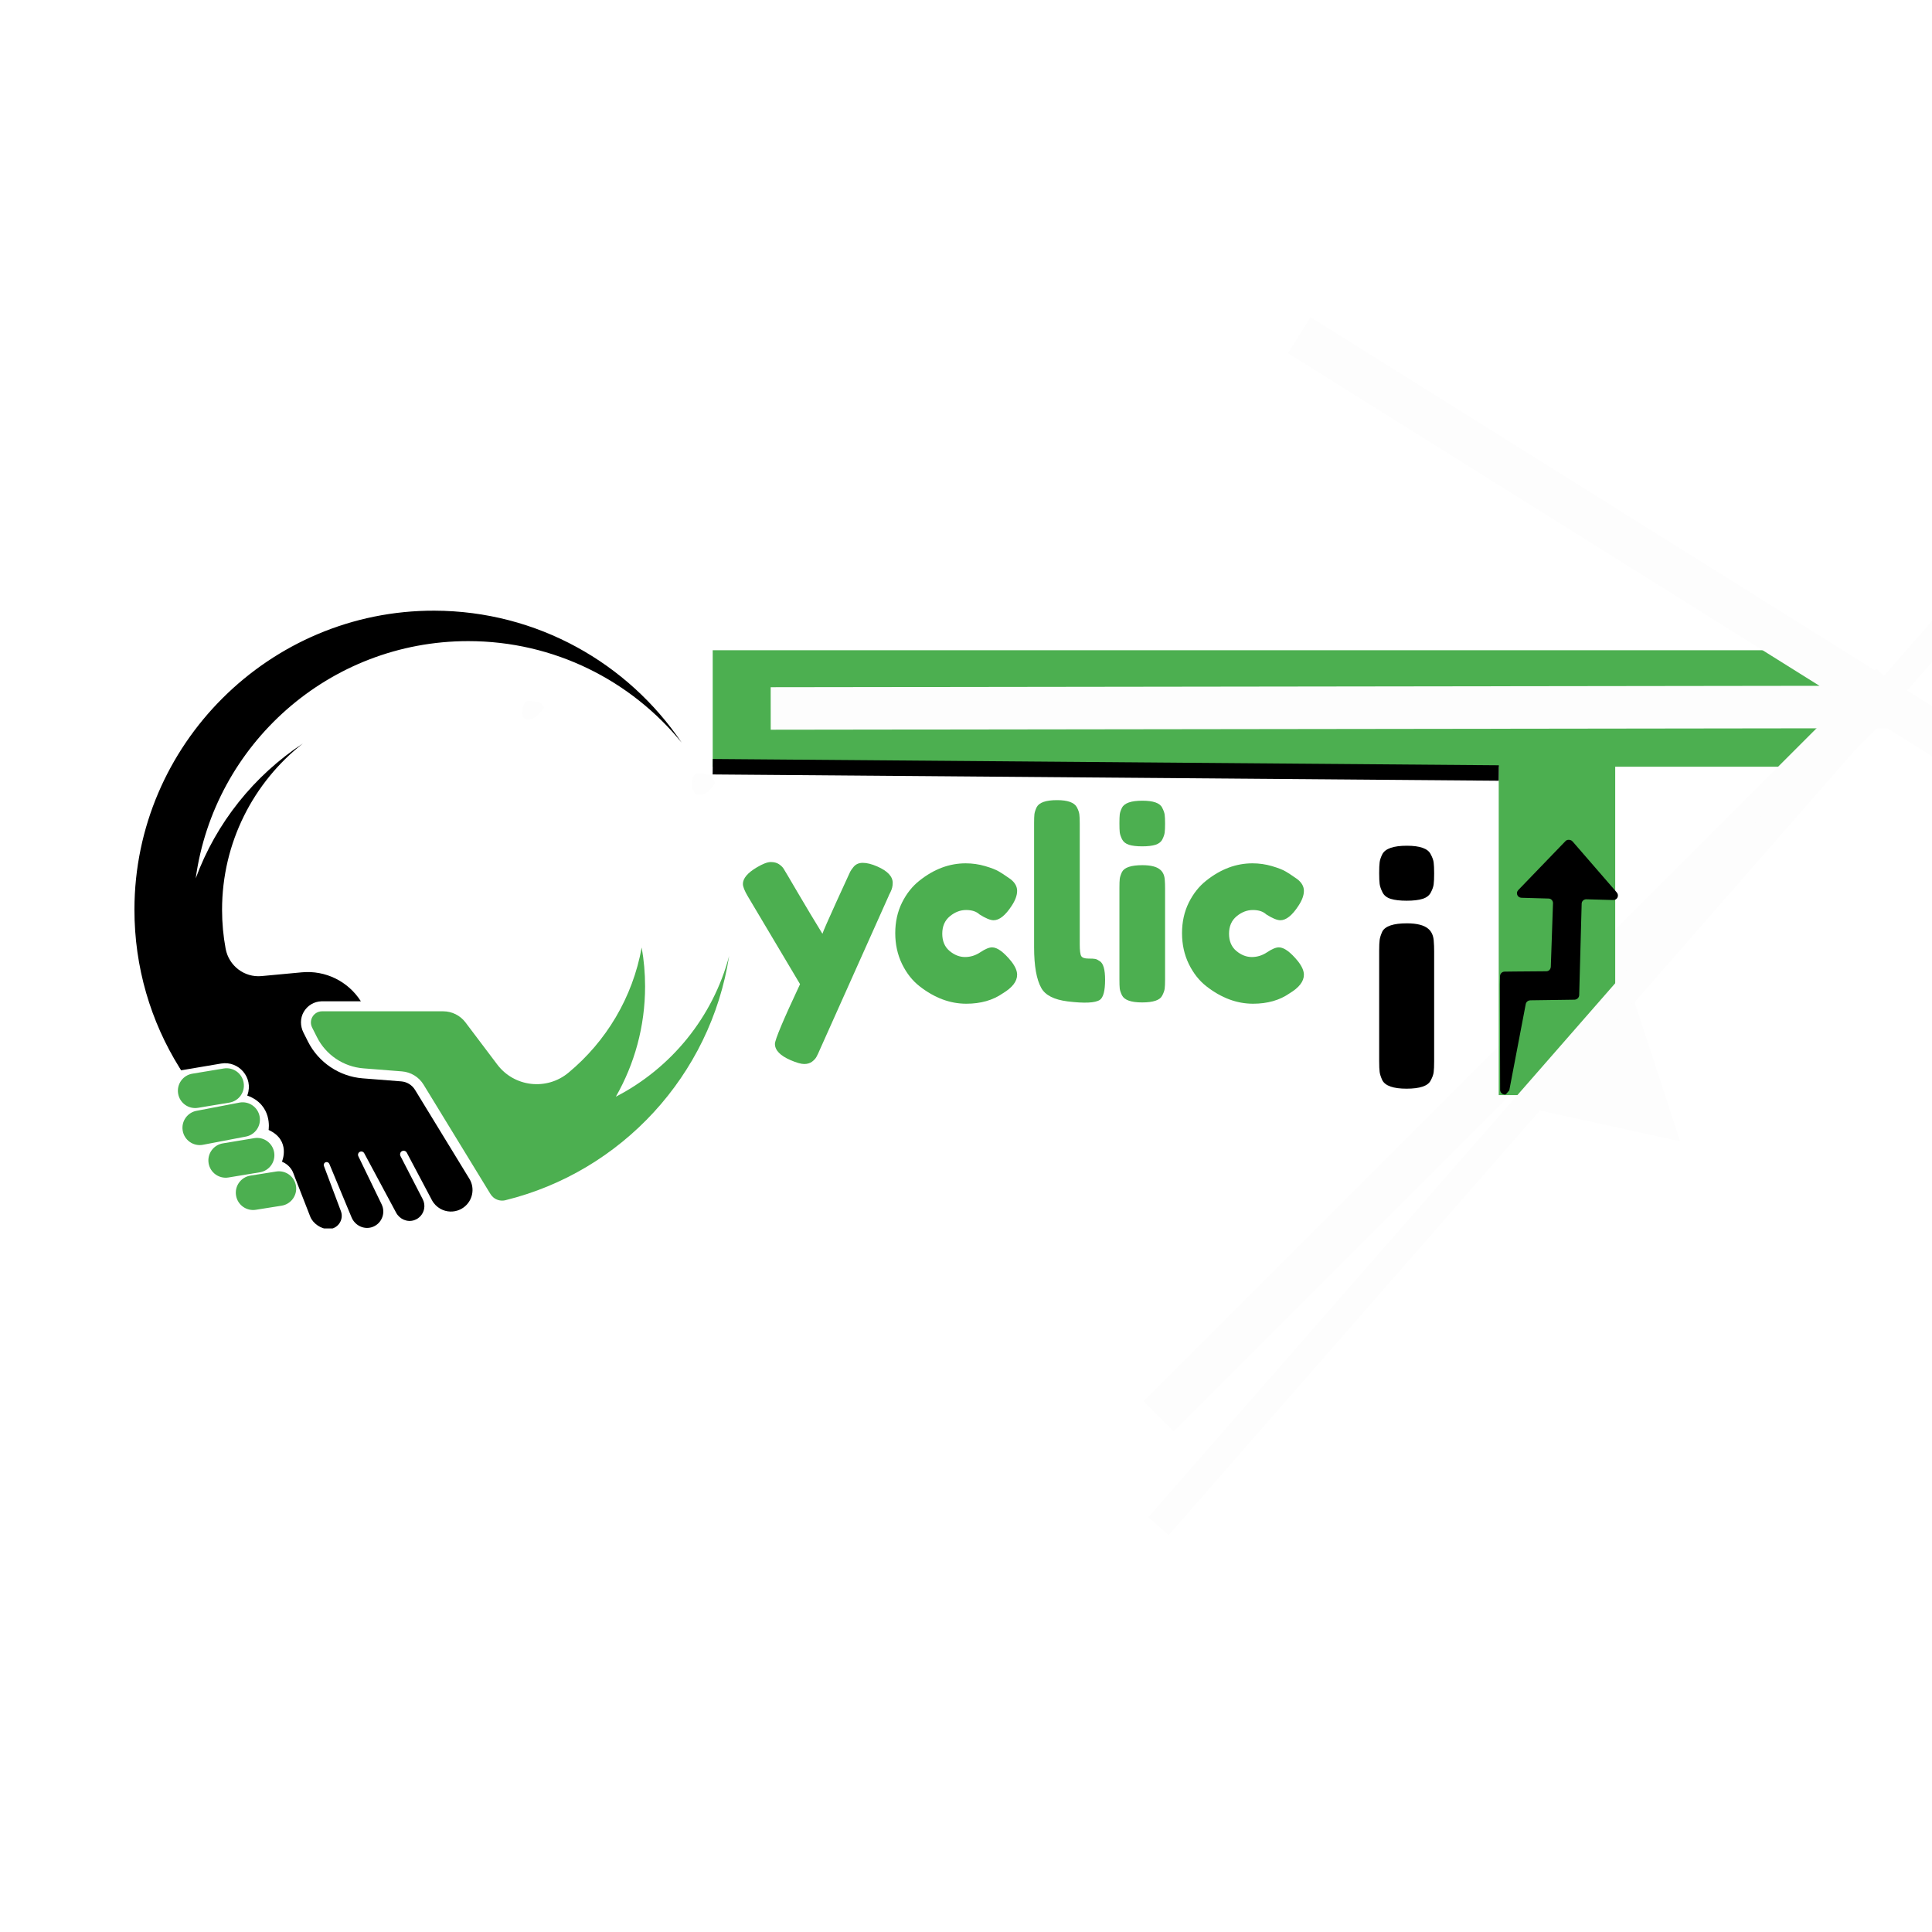 <svg xmlns="http://www.w3.org/2000/svg" xmlns:xlink="http://www.w3.org/1999/xlink" width="500" zoomAndPan="magnify" viewBox="0 0 375 375" height="500" preserveAspectRatio="xMidYMid meet" version="1.0"><defs><g/><clipPath id="2e4909da83"><path d="M 60 183 L 141.578 183 L 141.578 234 L 60 234 Z M 60 183 " clip-rule="nonzero"/></clipPath><clipPath id="d3b0e659ee"><path d="M 26.078 118.441 L 133 118.441 L 133 238.441 L 26.078 238.441 Z M 26.078 118.441 " clip-rule="nonzero"/></clipPath><clipPath id="03ccecfca3"><path d="M 101.312 136.039 L 105.613 136.039 L 105.613 139.688 L 101.312 139.688 Z M 101.312 136.039 " clip-rule="nonzero"/></clipPath><clipPath id="af58eb4149"><path d="M 105.602 137.324 C 103.648 140.324 101.926 139.801 101.551 139.199 C 101.102 138.523 101.477 136.727 102.074 136.199 C 102.676 135.75 105 136.426 105 136.426 " clip-rule="nonzero"/></clipPath><clipPath id="4eb4046ad8"><path d="M 134.203 150.062 L 138.461 150.062 L 138.461 153.746 L 134.203 153.746 Z M 134.203 150.062 " clip-rule="nonzero"/></clipPath><clipPath id="a06f3c6bbf"><path d="M 138.449 151.352 C 136.574 154.426 134.773 153.824 134.398 153.227 C 134.023 152.551 134.324 150.75 134.926 150.301 C 135.523 149.773 137.926 150.449 137.926 150.449 " clip-rule="nonzero"/></clipPath><clipPath id="9b473bcc9c"><path d="M 134.578 150.664 L 138.836 150.664 L 138.836 154.348 L 134.578 154.348 Z M 134.578 150.664 " clip-rule="nonzero"/></clipPath><clipPath id="7050cc6764"><path d="M 138.824 151.949 C 136.949 155.023 135.148 154.426 134.773 153.824 C 134.398 153.148 134.699 151.352 135.301 150.898 C 135.898 150.375 138.301 151.051 138.301 151.051 " clip-rule="nonzero"/></clipPath><clipPath id="a8100fad60"><path d="M 138.336 126.207 L 353.145 126.207 L 353.145 148.82 L 138.336 148.82 Z M 138.336 126.207 " clip-rule="nonzero"/></clipPath><clipPath id="a1abe8977e"><path d="M 290.902 148.52 L 313.512 148.52 L 313.512 212.566 L 290.902 212.566 Z M 290.902 148.52 " clip-rule="nonzero"/></clipPath><clipPath id="3cc0b8ecb8"><path d="M 291 163 L 315 163 L 315 213 L 291 213 Z M 291 163 " clip-rule="nonzero"/></clipPath><clipPath id="41bd113d78"><path d="M 273.539 197.406 L 303.766 162.07 L 322.004 177.672 L 291.777 213.008 Z M 273.539 197.406 " clip-rule="nonzero"/></clipPath><clipPath id="93daafe75c"><path d="M 273.539 197.406 L 303.766 162.07 L 322.004 177.672 L 291.777 213.008 Z M 273.539 197.406 " clip-rule="nonzero"/></clipPath><clipPath id="5de80bd8df"><path d="M 298 194 L 327 194 L 327 222 L 298 222 Z M 298 194 " clip-rule="nonzero"/></clipPath><clipPath id="6c8612de31"><path d="M 298.117 215.379 L 317.234 194.258 L 335.688 210.961 L 316.57 232.082 Z M 298.117 215.379 " clip-rule="nonzero"/></clipPath><clipPath id="16b2da0ad3"><path d="M 326.117 221.535 L 317.203 194.289 L 298.117 215.379 Z M 326.117 221.535 " clip-rule="nonzero"/></clipPath></defs><rect x="-37.5" width="450" fill="#ffffff" y="-37.5" height="450" fill-opacity="1"/><rect x="-37.5" width="450" fill="#ffffff" y="-37.5" height="450" fill-opacity="1"/><g clip-path="url(#2e4909da83)"><path fill="#4caf50" d="M 119.535 212.867 C 123.145 206.555 125.211 199.246 125.211 191.457 C 125.211 188.879 124.984 186.359 124.551 183.906 C 122.801 193.629 117.637 202.16 110.336 208.211 C 106.113 211.715 99.824 211.004 96.52 206.625 L 90.352 198.453 C 89.328 197.094 87.723 196.293 86.02 196.293 L 62.516 196.293 C 62.512 196.293 62.508 196.293 62.5 196.293 C 60.898 196.305 59.859 197.996 60.578 199.434 L 61.516 201.297 C 63.254 204.762 66.676 207.062 70.539 207.367 L 71.934 207.477 L 78.027 207.957 C 79.754 208.094 81.309 209.047 82.211 210.523 L 84.977 215.043 L 86.523 217.578 L 95.195 231.758 C 95.348 232.012 95.543 232.23 95.762 232.418 C 96.398 232.949 97.258 233.168 98.094 232.965 C 98.102 232.961 98.105 232.961 98.113 232.957 C 120.602 227.41 137.926 208.754 141.523 185.559 C 138.367 197.457 130.258 207.34 119.535 212.867 " fill-opacity="1" fill-rule="nonzero"/></g><g clip-path="url(#d3b0e659ee)"><path fill="#000000" d="M 80.555 211.539 C 79.977 210.594 78.977 209.98 77.875 209.895 L 70.387 209.305 C 65.875 208.949 61.809 206.215 59.777 202.168 L 58.891 200.406 C 58.262 199.148 58.246 197.648 58.941 196.43 C 59.66 195.172 60.953 194.398 62.387 194.352 L 62.516 194.348 L 70.043 194.348 C 67.586 190.477 63.168 188.297 58.59 188.727 L 50.773 189.457 C 47.422 189.77 44.414 187.461 43.797 184.152 C 43.34 181.703 43.102 179.176 43.102 176.59 C 43.102 163.492 49.234 151.824 58.789 144.309 C 49.324 150.539 41.957 159.699 37.984 170.5 C 41.566 144.484 63.883 124.441 90.883 124.441 C 107.598 124.441 122.516 132.121 132.309 144.145 C 121.902 128.73 104.293 118.586 84.309 118.531 C 52.32 118.449 26.141 144.516 26.094 176.504 C 26.078 187.766 29.27 198.277 34.805 207.184 C 34.922 207.371 35.035 207.562 35.156 207.746 L 42.906 206.434 C 46.367 205.848 49.215 209.195 48.039 212.504 C 48.008 212.594 47.988 212.645 47.988 212.645 C 52.977 214.457 52.133 219.32 52.133 219.32 C 56.539 221.328 54.727 225.477 54.727 225.477 C 56.285 226.121 56.828 227.379 56.969 227.789 C 57.043 228 57.121 228.207 57.203 228.418 L 60.219 236.148 C 60.734 237.477 62.328 238.566 63.754 238.566 C 65.555 238.566 66.801 236.766 66.168 235.082 L 64.758 231.328 L 62.875 226.32 C 62.742 225.969 62.984 225.586 63.363 225.559 C 63.613 225.539 63.84 225.703 63.934 225.934 L 66.406 231.887 L 68.238 236.289 C 68.867 237.809 70.531 238.676 72.109 238.219 C 73.996 237.664 74.938 235.551 74.082 233.777 C 74.082 233.777 74.082 233.773 74.082 233.773 L 69.555 224.422 C 69.359 224.023 69.625 223.551 70.07 223.508 C 70.324 223.48 70.574 223.613 70.695 223.84 L 76.203 234.105 L 76.887 235.379 C 77.559 236.637 79.035 237.289 80.387 236.84 C 81.438 236.492 82.137 235.613 82.324 234.621 C 82.438 234.012 82.359 233.363 82.051 232.766 L 77.742 224.414 C 77.551 224.043 77.691 223.574 78.074 223.414 C 78.41 223.273 78.789 223.418 78.957 223.73 L 83.828 232.934 C 84.223 233.68 84.809 234.254 85.496 234.637 C 86.637 235.27 88.051 235.359 89.316 234.762 C 89.559 234.648 89.781 234.508 89.992 234.359 C 91.719 233.102 92.262 230.688 91.102 228.793 L 80.555 211.539 " fill-opacity="1" fill-rule="nonzero"/></g><path fill="#4caf50" d="M 38.438 215.027 L 44.531 214.016 C 46.359 213.711 47.598 211.984 47.293 210.156 C 46.992 208.324 45.262 207.09 43.434 207.391 L 37.336 208.402 C 35.508 208.707 34.27 210.434 34.574 212.266 C 34.879 214.094 36.605 215.332 38.438 215.027 " fill-opacity="1" fill-rule="nonzero"/><path fill="#4caf50" d="M 50.406 216.766 C 50.102 214.934 48.371 213.699 46.543 214 L 38.223 215.594 C 36.395 215.895 35.156 217.625 35.461 219.453 C 35.762 221.281 37.492 222.52 39.32 222.215 L 47.641 220.625 C 49.473 220.32 50.707 218.594 50.406 216.766 " fill-opacity="1" fill-rule="nonzero"/><path fill="#4caf50" d="M 53.215 223.676 C 52.91 221.848 51.18 220.609 49.352 220.914 L 43.254 221.926 C 41.426 222.227 40.188 223.957 40.492 225.785 C 40.797 227.617 42.523 228.852 44.355 228.547 L 50.449 227.539 C 52.281 227.234 53.516 225.504 53.215 223.676 " fill-opacity="1" fill-rule="nonzero"/><path fill="#4caf50" d="M 53.586 227.395 L 48.578 228.191 C 46.75 228.492 45.512 230.223 45.816 232.051 C 46.117 233.883 47.848 235.117 49.676 234.816 L 54.684 234.02 C 56.512 233.715 57.75 231.984 57.445 230.156 C 57.145 228.328 55.414 227.09 53.586 227.395 " fill-opacity="1" fill-rule="nonzero"/><g clip-path="url(#03ccecfca3)"><g clip-path="url(#af58eb4149)"><path fill="#fdfdfd" d="M 98.551 133.199 L 108.684 133.199 L 108.684 143.023 L 98.551 143.023 Z M 98.551 133.199 " fill-opacity="1" fill-rule="nonzero"/></g></g><g clip-path="url(#4eb4046ad8)"><g clip-path="url(#a06f3c6bbf)"><path fill="#fdfdfd" d="M 131.398 147.301 L 141.531 147.301 L 141.531 157.125 L 131.398 157.125 Z M 131.398 147.301 " fill-opacity="1" fill-rule="nonzero"/></g></g><g clip-path="url(#9b473bcc9c)"><g clip-path="url(#7050cc6764)"><path fill="#fdfdfd" d="M 131.773 147.898 L 141.906 147.898 L 141.906 157.727 L 131.773 157.727 Z M 131.773 147.898 " fill-opacity="1" fill-rule="nonzero"/></g></g><g fill="#000000" fill-opacity="1"><g transform="translate(265.258, 211.312)"><g><path d="M 2.438 -26.781 C 2.438 -27.719 2.469 -28.414 2.531 -28.875 C 2.594 -29.344 2.766 -29.883 3.047 -30.5 C 3.617 -31.562 5.207 -32.094 7.812 -32.094 C 9.758 -32.094 11.141 -31.742 11.953 -31.047 C 12.648 -30.473 13.016 -29.598 13.047 -28.422 C 13.086 -28.016 13.109 -27.426 13.109 -26.656 L 13.109 -5.312 C 13.109 -4.375 13.078 -3.672 13.016 -3.203 C 12.961 -2.734 12.77 -2.195 12.438 -1.594 C 11.914 -0.531 10.352 0 7.75 0 C 5.188 0 3.617 -0.547 3.047 -1.641 C 2.766 -2.254 2.594 -2.785 2.531 -3.234 C 2.469 -3.68 2.438 -4.395 2.438 -5.375 Z M 12.469 -38.094 C 12.164 -37.5 11.629 -37.082 10.859 -36.844 C 10.086 -36.602 9.062 -36.484 7.781 -36.484 C 6.5 -36.484 5.469 -36.602 4.688 -36.844 C 3.914 -37.082 3.379 -37.508 3.078 -38.125 C 2.773 -38.738 2.594 -39.273 2.531 -39.734 C 2.469 -40.203 2.438 -40.906 2.438 -41.844 C 2.438 -42.781 2.469 -43.484 2.531 -43.953 C 2.594 -44.422 2.766 -44.938 3.047 -45.5 C 3.617 -46.602 5.207 -47.156 7.812 -47.156 C 10.375 -47.156 11.914 -46.602 12.438 -45.5 C 12.77 -44.895 12.961 -44.359 13.016 -43.891 C 13.078 -43.422 13.109 -42.719 13.109 -41.781 C 13.109 -40.844 13.078 -40.141 13.016 -39.672 C 12.961 -39.211 12.781 -38.688 12.469 -38.094 Z M 12.469 -38.094 "/></g></g></g><g clip-path="url(#a8100fad60)"><path fill="#4caf50" d="M 138.336 126.207 L 353.156 126.207 L 353.156 148.82 L 138.336 148.82 Z M 138.336 126.207 " fill-opacity="1" fill-rule="nonzero"/></g><path stroke-linecap="butt" transform="matrix(0.75, -0.001, 0.001, 0.75, 149.585, 133.387)" fill="none" stroke-linejoin="miter" d="M 0.002 5.499 L 289.018 5.499 " stroke="#fdfdfd" stroke-width="11" stroke-opacity="1" stroke-miterlimit="4"/><path stroke-linecap="butt" transform="matrix(0.636, 0.398, -0.398, 0.636, 254.37, 61.56)" fill="none" stroke-linejoin="miter" d="M 0.003 5.5 L 268.379 5.501 " stroke="#fdfdfd" stroke-width="11" stroke-opacity="1" stroke-miterlimit="4"/><path stroke-linecap="butt" transform="matrix(0.53, -0.53, 0.53, 0.53, 221.947, 272.001)" fill="none" stroke-linejoin="miter" d="M -0.001 5.5 L 268.383 5.5 " stroke="#fdfdfd" stroke-width="11" stroke-opacity="1" stroke-miterlimit="4"/><g clip-path="url(#a1abe8977e)"><path fill="#4caf50" d="M 313.512 148.52 L 313.512 212.559 L 290.902 212.559 L 290.902 148.52 Z M 313.512 148.52 " fill-opacity="1" fill-rule="nonzero"/></g><g clip-path="url(#3cc0b8ecb8)"><g clip-path="url(#41bd113d78)"><g clip-path="url(#93daafe75c)"><path fill="#000000" d="M 303.832 163.285 L 294.695 172.762 C 294.145 173.32 294.531 174.242 295.328 174.258 L 300.574 174.406 C 301.09 174.406 301.441 174.855 301.438 175.289 L 301.012 187.66 C 300.969 188.137 300.645 188.52 300.129 188.52 L 293.906 188.57 L 292.043 188.594 C 291.527 188.598 291.164 189.02 291.156 189.457 L 291.129 191.125 L 291.176 211.547 C 291.168 211.984 291.516 212.355 291.957 212.438 C 292.438 212.48 292.848 212.172 292.934 211.727 L 296.145 194.898 C 296.227 194.457 296.602 194.188 296.996 194.16 L 303.773 194.066 L 305.633 194.039 C 306.109 194.004 306.477 193.656 306.52 193.18 L 306.57 191.309 L 307 175.414 C 306.996 174.898 307.445 174.543 307.883 174.551 L 313.129 174.695 C 313.926 174.715 314.328 173.809 313.809 173.215 L 305.18 163.258 C 304.797 162.934 304.16 162.902 303.832 163.285 Z M 303.832 163.285 " fill-opacity="1" fill-rule="nonzero"/></g></g></g><g fill="#4caf50" fill-opacity="1"><g transform="translate(143.43, 194.571)"><g><path d="M 26.844 -26.391 C 28.844 -25.516 29.844 -24.453 29.844 -23.203 C 29.844 -22.586 29.707 -22.008 29.438 -21.469 C 29.164 -20.938 29.031 -20.648 29.031 -20.609 L 15.75 9.062 C 15.477 9.707 15.25 10.195 15.062 10.531 C 14.883 10.875 14.594 11.195 14.188 11.5 C 13.781 11.801 13.27 11.953 12.656 11.953 C 12.051 11.953 11.16 11.695 9.984 11.188 C 7.984 10.312 6.984 9.266 6.984 8.047 C 6.984 7.242 8.609 3.379 11.859 -3.547 L 1.766 -20.516 C 1.098 -21.629 0.766 -22.457 0.766 -23 C 0.766 -24.082 1.676 -25.16 3.5 -26.234 C 4.645 -26.91 5.535 -27.25 6.172 -27.25 C 6.816 -27.25 7.344 -27.113 7.75 -26.844 C 8.156 -26.57 8.453 -26.289 8.641 -26 C 8.828 -25.719 9.754 -24.148 11.422 -21.297 C 13.098 -18.441 14.691 -15.785 16.203 -13.328 C 16.379 -13.867 17.289 -15.953 18.938 -19.578 C 20.594 -23.211 21.477 -25.145 21.594 -25.375 C 21.719 -25.613 21.914 -25.898 22.188 -26.234 C 22.625 -26.805 23.238 -27.094 24.031 -27.094 C 24.832 -27.094 25.77 -26.859 26.844 -26.391 Z M 26.844 -26.391 "/></g></g></g><g fill="#4caf50" fill-opacity="1"><g transform="translate(172.502, 194.571)"><g><path d="M 10.391 -13.344 C 10.391 -11.906 10.859 -10.789 11.797 -10 C 12.742 -9.207 13.75 -8.812 14.812 -8.812 C 15.875 -8.812 16.867 -9.125 17.797 -9.75 C 18.734 -10.375 19.488 -10.688 20.062 -10.688 C 21.07 -10.688 22.305 -9.789 23.766 -8 C 24.535 -7.02 24.922 -6.145 24.922 -5.375 C 24.922 -4.082 23.992 -2.879 22.141 -1.766 C 20.211 -0.422 17.848 0.25 15.047 0.25 C 11.898 0.25 8.879 -0.879 5.984 -3.141 C 4.598 -4.223 3.461 -5.664 2.578 -7.469 C 1.703 -9.281 1.266 -11.273 1.266 -13.453 C 1.266 -15.629 1.703 -17.602 2.578 -19.375 C 3.461 -21.145 4.598 -22.57 5.984 -23.656 C 8.785 -25.883 11.77 -27 14.938 -27 C 16.227 -27 17.477 -26.82 18.688 -26.469 C 19.906 -26.113 20.801 -25.766 21.375 -25.422 L 22.188 -24.922 C 22.789 -24.516 23.266 -24.191 23.609 -23.953 C 24.484 -23.285 24.922 -22.52 24.922 -21.656 C 24.922 -20.789 24.566 -19.82 23.859 -18.75 C 22.641 -16.883 21.473 -15.953 20.359 -15.953 C 19.723 -15.953 18.812 -16.328 17.625 -17.078 C 17.02 -17.648 16.148 -17.938 15.016 -17.938 C 13.891 -17.938 12.836 -17.531 11.859 -16.719 C 10.879 -15.906 10.391 -14.781 10.391 -13.344 Z M 10.391 -13.344 "/></g></g></g><g fill="#4caf50" fill-opacity="1"><g transform="translate(198.687, 194.571)"><g><path d="M 2.031 -34.797 C 2.031 -35.578 2.051 -36.16 2.094 -36.547 C 2.145 -36.93 2.289 -37.379 2.531 -37.891 C 3 -38.805 4.316 -39.266 6.484 -39.266 C 8.547 -39.266 9.828 -38.805 10.328 -37.891 C 10.598 -37.379 10.758 -36.922 10.812 -36.516 C 10.863 -36.117 10.891 -35.531 10.891 -34.75 L 10.891 -11.297 C 10.891 -10.078 10.988 -9.305 11.188 -8.984 C 11.395 -8.672 11.844 -8.516 12.531 -8.516 C 13.227 -8.516 13.691 -8.488 13.922 -8.438 C 14.16 -8.383 14.453 -8.238 14.797 -8 C 15.473 -7.562 15.812 -6.363 15.812 -4.406 C 15.812 -2.281 15.473 -0.977 14.797 -0.5 C 13.91 0.102 11.816 0.203 8.516 -0.203 C 5.91 -0.535 4.219 -1.395 3.438 -2.781 C 2.5 -4.438 2.031 -7.07 2.031 -10.688 Z M 2.031 -34.797 "/></g></g></g><g fill="#4caf50" fill-opacity="1"><g transform="translate(215.249, 194.571)"><g><path d="M 2.031 -22.234 C 2.031 -23.016 2.051 -23.598 2.094 -23.984 C 2.145 -24.367 2.289 -24.816 2.531 -25.328 C 3 -26.203 4.316 -26.641 6.484 -26.641 C 8.109 -26.641 9.254 -26.352 9.922 -25.781 C 10.504 -25.312 10.812 -24.586 10.844 -23.609 C 10.875 -23.266 10.891 -22.773 10.891 -22.141 L 10.891 -4.406 C 10.891 -3.625 10.863 -3.039 10.812 -2.656 C 10.758 -2.27 10.598 -1.82 10.328 -1.312 C 9.891 -0.438 8.594 0 6.438 0 C 4.301 0 3 -0.457 2.531 -1.375 C 2.289 -1.875 2.145 -2.305 2.094 -2.672 C 2.051 -3.047 2.031 -3.641 2.031 -4.453 Z M 10.359 -31.641 C 10.109 -31.148 9.66 -30.801 9.016 -30.594 C 8.367 -30.395 7.516 -30.297 6.453 -30.297 C 5.391 -30.297 4.535 -30.395 3.891 -30.594 C 3.254 -30.801 2.805 -31.156 2.547 -31.656 C 2.297 -32.164 2.145 -32.613 2.094 -33 C 2.051 -33.383 2.031 -33.969 2.031 -34.75 C 2.031 -35.531 2.051 -36.113 2.094 -36.5 C 2.145 -36.883 2.289 -37.316 2.531 -37.797 C 3 -38.703 4.316 -39.156 6.484 -39.156 C 8.609 -39.156 9.891 -38.703 10.328 -37.797 C 10.598 -37.285 10.758 -36.832 10.812 -36.438 C 10.863 -36.051 10.891 -35.469 10.891 -34.688 C 10.891 -33.914 10.863 -33.336 10.812 -32.953 C 10.758 -32.566 10.609 -32.129 10.359 -31.641 Z M 10.359 -31.641 "/></g></g></g><g fill="#4caf50" fill-opacity="1"><g transform="translate(228.164, 194.571)"><g><path d="M 10.391 -13.344 C 10.391 -11.906 10.859 -10.789 11.797 -10 C 12.742 -9.207 13.75 -8.812 14.812 -8.812 C 15.875 -8.812 16.867 -9.125 17.797 -9.75 C 18.734 -10.375 19.488 -10.688 20.062 -10.688 C 21.07 -10.688 22.305 -9.789 23.766 -8 C 24.535 -7.02 24.922 -6.145 24.922 -5.375 C 24.922 -4.082 23.992 -2.879 22.141 -1.766 C 20.211 -0.422 17.848 0.25 15.047 0.25 C 11.898 0.25 8.879 -0.879 5.984 -3.141 C 4.598 -4.223 3.461 -5.664 2.578 -7.469 C 1.703 -9.281 1.266 -11.273 1.266 -13.453 C 1.266 -15.629 1.703 -17.602 2.578 -19.375 C 3.461 -21.145 4.598 -22.57 5.984 -23.656 C 8.785 -25.883 11.77 -27 14.938 -27 C 16.227 -27 17.477 -26.82 18.688 -26.469 C 19.906 -26.113 20.801 -25.766 21.375 -25.422 L 22.188 -24.922 C 22.789 -24.516 23.266 -24.191 23.609 -23.953 C 24.484 -23.285 24.922 -22.52 24.922 -21.656 C 24.922 -20.789 24.566 -19.82 23.859 -18.75 C 22.641 -16.883 21.473 -15.953 20.359 -15.953 C 19.723 -15.953 18.812 -16.328 17.625 -17.078 C 17.02 -17.648 16.148 -17.938 15.016 -17.938 C 13.891 -17.938 12.836 -17.531 11.859 -16.719 C 10.879 -15.906 10.391 -14.781 10.391 -13.344 Z M 10.391 -13.344 "/></g></g></g><path stroke-linecap="butt" transform="matrix(0.75, 0.006, -0.006, 0.75, 138.349, 147.319)" fill="none" stroke-linejoin="miter" d="M -0.002 2.002 L 203.426 2 " stroke="#000000" stroke-width="4" stroke-opacity="1" stroke-miterlimit="4"/><path stroke-linecap="butt" transform="matrix(0.494, -0.565, 0.565, 0.494, 222.887, 294.495)" fill="none" stroke-linejoin="miter" d="M 0 3.5 L 343.353 3.498 " stroke="#fdfdfd" stroke-width="7" stroke-opacity="1" stroke-miterlimit="4"/><g clip-path="url(#5de80bd8df)"><g clip-path="url(#6c8612de31)"><g clip-path="url(#16b2da0ad3)"><path fill="#fdfdfd" d="M 298.117 215.379 L 317.234 194.258 L 335.688 210.961 L 316.57 232.082 Z M 298.117 215.379 " fill-opacity="1" fill-rule="nonzero"/></g></g></g></svg>